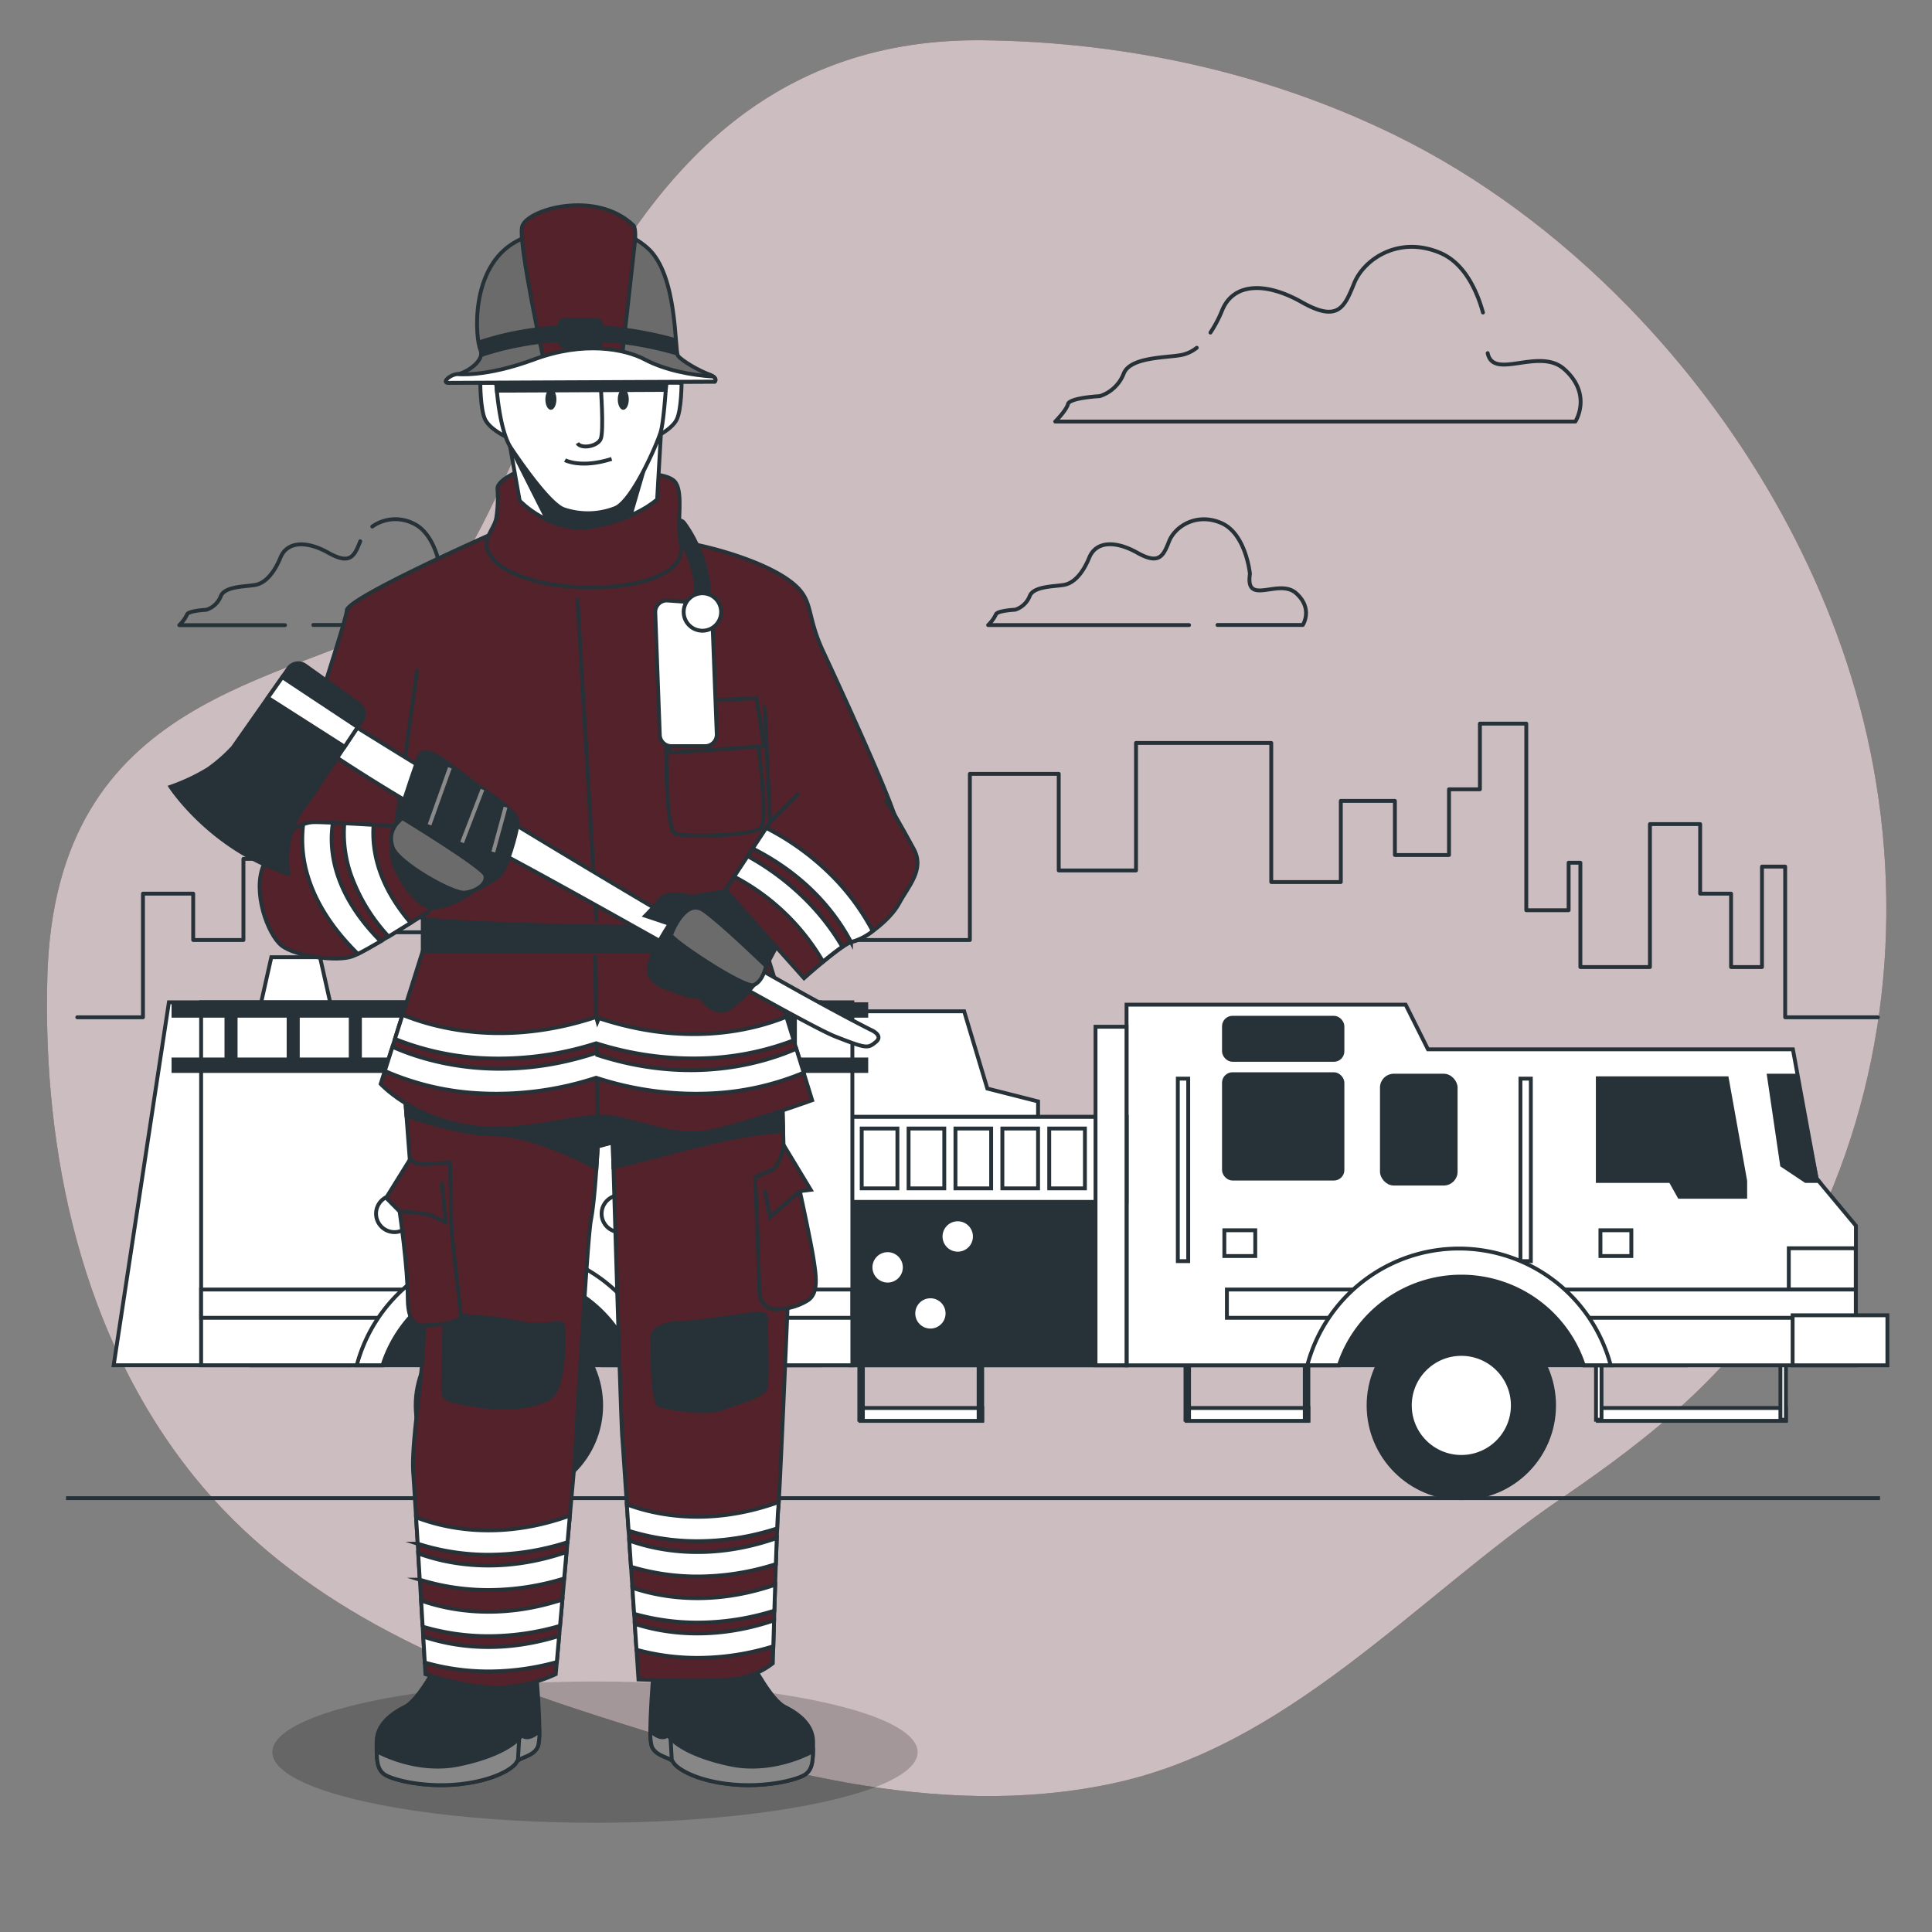 <svg xmlns="http://www.w3.org/2000/svg" viewBox="0 0 500 500"><rect x="0" y="0" width="500" height="500" fill="#808080" stroke="none"/><g id="freepik--background-simple--inject-62"><path d="M421.32,79.3C403.41,60.94,382.89,45.69,361.08,35,327.87,18.73,291.29,10.89,254.7,10.42,147.78,9.06,139.65,140.67,106.77,159s-92.45,20.46-94.51,93.66c-1.29,46,9,93.38,37.81,129.25,26.41,32.86,65.22,49.51,103.46,61.81,42.93,13.81,88.47,27.37,133.63,18,46.35-9.56,78.91-48,117-74,24-16.37,45.47-33.59,60.27-59.85q2.65-4.71,5-9.59c19.81-40.8,23.69-87.86,12.77-132C472.38,146.67,450.25,108.94,421.32,79.3Z" style="fill:#53222A"></path><path d="M421.32,79.3C403.41,60.94,382.89,45.69,361.08,35,327.87,18.73,291.29,10.89,254.7,10.42,147.78,9.06,139.65,140.67,106.77,159s-92.45,20.46-94.51,93.66c-1.29,46,9,93.38,37.81,129.25,26.41,32.86,65.22,49.51,103.46,61.81,42.93,13.81,88.47,27.37,133.63,18,46.35-9.56,78.91-48,117-74,24-16.37,45.47-33.59,60.27-59.85q2.65-4.71,5-9.59c19.81-40.8,23.69-87.86,12.77-132C472.38,146.67,450.25,108.94,421.32,79.3Z" style="fill:#fff;opacity:0.7"></path></g><g id="freepik--Clouds--inject-62"><path d="M309.72,90a9.23,9.23,0,0,1-3.7,1.81c-3.7.83-13.58.42-15.23,4.94a9.83,9.83,0,0,1-6.17,5.77s-7.82.41-8.23,2.05-3.3,4.53-3.3,4.53H407.7s4.52-7-2.89-13.58c-6.48-5.76-18.32,3-19.8-4.13" style="fill:none;stroke:#263238;stroke-linecap:round;stroke-linejoin:round"></path><path d="M383.79,80.88c-1.5-5.41-4.66-12.72-11.08-15.44C362,60.91,353,67.09,350.48,73.26s-4.12,10.29-13.58,4.94-17.7-4.94-20.59,2.06a31.94,31.94,0,0,1-3.05,5.81" style="fill:none;stroke:#263238;stroke-linecap:round;stroke-linejoin:round"></path><path d="M81.09,161.74h46.75s2.74-4.23-1.74-8.22-13.2,3.49-11.95-5c0,0-1-10.45-7.47-13.19a10.37,10.37,0,0,0-10.34.94" style="fill:none;stroke:#263238;stroke-linecap:round;stroke-linejoin:round"></path><path d="M93.23,140.08c-1.49,3.73-2.49,6.22-8.21,3s-10.71-3-12.45,1.24-4,6.47-6.23,7-8.21.25-9.21,3a5.94,5.94,0,0,1-3.73,3.49s-4.73.24-5,1.24a9.55,9.55,0,0,1-2,2.74H73.76" style="fill:none;stroke:#263238;stroke-linecap:round;stroke-linejoin:round"></path><path d="M315.09,161.74h22.08s2.74-4.23-1.74-8.22-13.2,3.49-11.95-5c0,0-1-10.45-7.47-13.19s-11.95,1-13.44,4.73-2.49,6.22-8.22,3-10.71-3-12.45,1.24-4,6.47-6.22,7-8.22.25-9.21,3a6,6,0,0,1-3.74,3.49s-4.73.24-5,1.24a9.55,9.55,0,0,1-2,2.74h52" style="fill:none;stroke:#263238;stroke-linecap:round;stroke-linejoin:round"></path></g><g id="freepik--Buildings--inject-62"><polyline points="20 263.27 37 263.27 37 231.27 50 231.27 50 243.27 63 243.27 63 222.27 93 222.27 93 241.27 120 241.27 120 216.27 142 216.27 142 240.27 163.87 240.27 163.87 187.27 177 187.27 177 209.27 188 209.27 188 178.27 215 178.27 215 243.27 251 243.27 251 200.27 274 200.27 274 225.27 294 225.27 294 192.27 329 192.27 329 228.27 347 228.27 347 207.27 361 207.27 361 221.27 375 221.27 375 204.27 383 204.27 383 187.27 395 187.27 395 235.56 405.96 235.56 405.96 223.27 409 223.27 409 250.27 427 250.27 427 213.27 440 213.27 440 231.27 448 231.27 448 250.27 456 250.27 456 224.27 462 224.27 462 263.27 486 263.27" style="fill:none;stroke:#263238;stroke-linecap:round;stroke-linejoin:round"></polyline></g><g id="freepik--Truck--inject-62"><polygon points="268.65 292.06 212.85 292.06 212.85 261.72 249.52 261.72 255.52 281.72 268.65 285.05 268.65 292.06" style="fill:#fff;stroke:#263238;stroke-miterlimit:10"></polygon><rect x="413.52" y="364.39" width="48.67" height="3.33" style="fill:#fff;stroke:#263238;stroke-miterlimit:10"></rect><rect x="413.05" y="349.97" width="1.42" height="17.46" style="fill:#fff;stroke:#263238;stroke-miterlimit:10"></rect><rect x="460.77" y="349.97" width="1.42" height="17.46" style="fill:#fff;stroke:#263238;stroke-miterlimit:10"></rect><rect x="222.69" y="364.39" width="31.5" height="3.33" style="fill:#fff;stroke:#263238;stroke-miterlimit:10"></rect><rect x="222.39" y="349.97" width="0.92" height="17.46" style="fill:#fff;stroke:#263238;stroke-miterlimit:10"></rect><rect x="253.27" y="349.97" width="0.92" height="17.46" style="fill:#fff;stroke:#263238;stroke-miterlimit:10"></rect><rect x="307.11" y="364.39" width="31.5" height="3.33" style="fill:#fff;stroke:#263238;stroke-miterlimit:10"></rect><rect x="306.8" y="349.97" width="0.92" height="17.46" style="fill:#fff;stroke:#263238;stroke-miterlimit:10"></rect><rect x="337.68" y="349.97" width="0.92" height="17.46" style="fill:#fff;stroke:#263238;stroke-miterlimit:10"></rect><polygon points="82.82 247.72 70.22 247.72 67.52 259.72 85.52 259.72 82.82 247.72" style="fill:#fff;stroke:#263238;stroke-miterlimit:10"></polygon><path d="M43.71,259.39,29.42,353.33h61.2a34.24,34.24,0,0,1,65.25,0h56.34V259.39Z" style="fill:#fff;stroke:#263238;stroke-miterlimit:10"></path><rect x="65.16" y="320.66" width="371.03" height="32.67" style="fill:#263238;stroke:#263238;stroke-miterlimit:10"></rect><path d="M470.13,305,464,271.57H369.56L363.77,260H291.55v93.34h55a33.33,33.33,0,0,1,63.34,0h70.42V317.22Z" style="fill:#fff;stroke:#263238;stroke-miterlimit:10"></path><polygon points="413.51 279.06 413.51 305.64 432.34 305.64 434.63 309.73 451.66 309.73 451.66 305.64 446.89 279.06 413.51 279.06" style="fill:#263238;stroke:#263238;stroke-miterlimit:10"></polygon><polygon points="470.13 304.96 464.82 278.38 457.79 278.38 461.2 301.55 467.33 305.64 470.69 305.64 470.13 304.96" style="fill:#263238;stroke:#263238;stroke-miterlimit:10"></polygon><rect x="357.64" y="278.38" width="19.08" height="27.93" rx="3.07" style="fill:#263238;stroke:#263238;stroke-miterlimit:10"></rect><rect x="316.76" y="263.39" width="30.66" height="10.9" rx="2.21" style="fill:#263238;stroke:#263238;stroke-miterlimit:10"></rect><rect x="316.76" y="278" width="30.66" height="27.02" rx="2.21" style="fill:#263238;stroke:#263238;stroke-miterlimit:10"></rect><rect x="304.82" y="279.15" width="2.69" height="47.23" style="fill:#fff;stroke:#263238;stroke-miterlimit:10"></rect><rect x="393.49" y="279.15" width="2.69" height="47.23" style="fill:#fff;stroke:#263238;stroke-miterlimit:10"></rect><rect x="414.19" y="318.39" width="8" height="6.67" style="fill:#fff;stroke:#263238;stroke-miterlimit:10"></rect><rect x="316.86" y="318.39" width="8" height="6.67" style="fill:#fff;stroke:#263238;stroke-miterlimit:10"></rect><rect x="462.94" y="323.05" width="17.33" height="10.67" style="fill:#fff;stroke:#263238;stroke-miterlimit:10"></rect><circle cx="378.19" cy="363.72" r="24" style="fill:#263238;stroke:#263238;stroke-miterlimit:10"></circle><circle cx="378.19" cy="363.72" r="13.33" style="fill:#fff;stroke:#263238;stroke-miterlimit:10"></circle><path d="M402.59,341.05h77.69v-7.33h-87.6A33.52,33.52,0,0,1,402.59,341.05Z" style="fill:#fff;stroke:#263238;stroke-miterlimit:10"></path><path d="M317.52,333.72v7.33h36.27a33.52,33.52,0,0,1,9.91-7.33Z" style="fill:#fff;stroke:#263238;stroke-miterlimit:10"></path><rect x="463.93" y="340.39" width="24.53" height="12.95" style="fill:#fff;stroke:#263238;stroke-miterlimit:10"></rect><rect x="220.19" y="289.05" width="71.36" height="64.28" style="fill:#263238;stroke:#263238;stroke-miterlimit:10"></rect><rect x="220.19" y="289.05" width="71.36" height="22" style="fill:#fff;stroke:#263238;stroke-miterlimit:10"></rect><rect x="283.52" y="265.72" width="8.02" height="87.61" style="fill:#fff;stroke:#263238;stroke-miterlimit:10"></rect><circle cx="131.58" cy="363.72" r="24" style="fill:#263238;stroke:#263238;stroke-miterlimit:10"></circle><path d="M52.05,259.39v93.94H99a34.24,34.24,0,0,1,65.25,0h56.34V259.39Z" style="fill:#fff;stroke:#263238;stroke-miterlimit:10"></path><path d="M52.05,333.72v7.33h53.89a34.44,34.44,0,0,1,9.15-7.33Z" style="fill:#fff;stroke:#263238;stroke-miterlimit:10"></path><path d="M220.55,333.72H148.08a34.44,34.44,0,0,1,9.15,7.33h63.32Z" style="fill:#fff;stroke:#263238;stroke-miterlimit:10"></path><circle cx="131.58" cy="363.72" r="13.33" style="fill:#fff;stroke:#263238;stroke-miterlimit:10"></circle><rect x="44.9" y="259.89" width="179.29" height="2.98" style="fill:#263238;stroke:#263238;stroke-miterlimit:10"></rect><rect x="44.9" y="274.19" width="179.29" height="2.98" style="fill:#263238;stroke:#263238;stroke-miterlimit:10"></rect><rect x="58.6" y="259.89" width="2.38" height="14.89" style="fill:#263238;stroke:#263238;stroke-miterlimit:10"></rect><rect x="74.69" y="259.89" width="2.38" height="14.89" style="fill:#263238;stroke:#263238;stroke-miterlimit:10"></rect><rect x="90.77" y="259.89" width="2.38" height="14.89" style="fill:#263238;stroke:#263238;stroke-miterlimit:10"></rect><rect x="106.85" y="259.89" width="2.38" height="14.89" style="fill:#263238;stroke:#263238;stroke-miterlimit:10"></rect><rect x="122.93" y="259.89" width="2.38" height="14.89" style="fill:#263238;stroke:#263238;stroke-miterlimit:10"></rect><rect x="139.02" y="259.89" width="2.38" height="14.89" style="fill:#263238;stroke:#263238;stroke-miterlimit:10"></rect><rect x="155.1" y="259.89" width="2.38" height="14.89" style="fill:#263238;stroke:#263238;stroke-miterlimit:10"></rect><rect x="171.18" y="259.89" width="2.38" height="14.89" style="fill:#263238;stroke:#263238;stroke-miterlimit:10"></rect><rect x="187.27" y="259.89" width="2.38" height="14.89" style="fill:#263238;stroke:#263238;stroke-miterlimit:10"></rect><rect x="203.35" y="259.89" width="2.38" height="14.89" style="fill:#263238;stroke:#263238;stroke-miterlimit:10"></rect><circle cx="102.09" cy="314.1" r="4.77" style="fill:#fff;stroke:#263238;stroke-miterlimit:10"></circle><circle cx="160.46" cy="314.1" r="4.77" style="fill:#fff;stroke:#263238;stroke-miterlimit:10"></circle><rect x="223.01" y="292.06" width="9.24" height="15.49" style="fill:#fff;stroke:#263238;stroke-miterlimit:10"></rect><rect x="235.14" y="292.06" width="9.24" height="15.49" style="fill:#fff;stroke:#263238;stroke-miterlimit:10"></rect><rect x="247.27" y="292.06" width="9.24" height="15.49" style="fill:#fff;stroke:#263238;stroke-miterlimit:10"></rect><rect x="259.41" y="292.06" width="9.24" height="15.49" style="fill:#fff;stroke:#263238;stroke-miterlimit:10"></rect><rect x="271.54" y="292.06" width="9.24" height="15.49" style="fill:#fff;stroke:#263238;stroke-miterlimit:10"></rect><path d="M234.15,328a4.43,4.43,0,1,0-4.42,4.42A4.42,4.42,0,0,0,234.15,328Z" style="fill:#fff;stroke:#263238;stroke-miterlimit:10"></path><path d="M252.29,320a4.43,4.43,0,1,0-4.42,4.43A4.42,4.42,0,0,0,252.29,320Z" style="fill:#fff;stroke:#263238;stroke-miterlimit:10"></path><circle cx="240.79" cy="339.91" r="4.42" style="fill:#fff;stroke:#263238;stroke-miterlimit:10"></circle><path d="M170.84,353.33a40.61,40.61,0,0,0-78.51,0H99a34.24,34.24,0,0,1,65.25,0Z" style="fill:#fff;stroke:#263238;stroke-miterlimit:10"></path><path d="M416.84,353.33a40.61,40.61,0,0,0-78.51,0h8.19a33.33,33.33,0,0,1,63.34,0Z" style="fill:#fff;stroke:#263238;stroke-miterlimit:10"></path></g><g id="freepik--Floor--inject-62"><line x1="17.09" y1="387.72" x2="486.55" y2="387.72" style="fill:none;stroke:#263238;stroke-miterlimit:10"></line></g><g id="freepik--Character--inject-62"><ellipse cx="153.98" cy="453.45" rx="83.51" ry="18.28" style="opacity:0.2"></ellipse><path d="M113.27,430.46s-4.92,9.48-8.43,11.24-7.37,4.57-7.37,9.13,0,7,2.11,8.43,10.53,3.51,19.66,2.46,13.69-4.22,14.4-5.62,4.56-1.41,5.61-4.22-.7-21.77-.7-21.77Z" style="fill:#263238;stroke:#263238;stroke-miterlimit:10"></path><path d="M133.64,456.1c.7-1.41,4.56-1.41,5.61-4.22a14.4,14.4,0,0,0,.34-3.94c-3,2.88-4.55,1.13-4.55,1.13s-2.76,4.74-16.11,7.55c-9.4,2-18.15-1.62-21.44-3.41.06,3.07.38,4.91,2.09,6.05,2.1,1.4,10.53,3.51,19.66,2.46S132.93,457.5,133.64,456.1Z" style="fill:#878787;stroke:#263238;stroke-miterlimit:10"></path><line x1="134.03" y1="455.71" x2="134.72" y2="443.59" style="fill:#fff;stroke:#263238;stroke-miterlimit:10"></line><path d="M194.63,430.46s4.92,9.48,8.43,11.24,7.37,4.57,7.37,9.13,0,7-2.1,8.43-10.54,3.51-19.67,2.46S175,457.5,174.27,456.1s-4.57-1.41-5.62-4.22.7-21.77.7-21.77Z" style="fill:#263238;stroke:#263238;stroke-miterlimit:10"></path><path d="M174.27,456.1c-.71-1.41-4.57-1.41-5.62-4.22a14.82,14.82,0,0,1-.34-3.94c3,2.88,4.55,1.13,4.55,1.13s2.76,4.74,16.11,7.55c9.41,2,18.15-1.62,21.44-3.41-.06,3.07-.38,4.91-2.08,6.05-2.11,1.4-10.54,3.51-19.67,2.46S175,457.5,174.27,456.1Z" style="fill:#878787;stroke:#263238;stroke-miterlimit:10"></path><line x1="173.87" y1="455.71" x2="173.19" y2="443.59" style="fill:#fff;stroke:#263238;stroke-miterlimit:10"></line><path d="M104.84,284s3.16,43.19,4.57,54.78-3.16,32.65-2.46,42.49,3.16,52,3.16,52,10.53,3.51,18.61,3.51a37.9,37.9,0,0,0,15.1-3.51l4.92-55.12s3.16-57.24,4.21-62.51,1.75-19,1.75-19l3.87-1.05s2.1,71.63,2.46,76.19,4.21,62.86,4.21,62.86,16.85.7,23.88,0A20,20,0,0,0,200,430.46s1.05-37.22,1.41-40,2.45-53,2.45-53l-1.4-53s-56.18-.7-65.66-2.11-32.66-4.21-32.66-4.21Z" style="fill:#53222A;stroke:#263238;stroke-miterlimit:10"></path><path d="M195.09,293.52c2.59-.37,5.18-.64,7.59-.84l-.22-8.29s-56.18-.7-65.66-2.11-32.66-4.21-32.66-4.21l.7,6s.13,1.79.35,4.73c6.7,2.18,16,4.75,22.48,4.75,9.85,0,23.49,7,26.69,8.75.22-3.18.34-5.59.34-5.59l3.87-1.05s.07,2.41.19,6.36c1.44-.31,3.42-.77,6.13-1.45C173.31,298.44,185.25,294.93,195.09,293.52Z" style="fill:#263238;stroke:#263238;stroke-miterlimit:10"></path><path d="M119.24,340.57a88.33,88.33,0,0,1,15.1,1.76c9.13,1.75,11.59-2.11,11.59,2.46s-.35,14-3.16,16.5-11.24,3.86-19.32,2.46-8.77-1.41-8.77-4.57.35-15.8.35-17.55S119.24,340.57,119.24,340.57Z" style="fill:#263238;stroke:#263238;stroke-miterlimit:10"></path><path d="M106.25,299.84s.7,1.41,3.16,1.41,7-.35,7-.35.35,8.07.35,14,2.46,23.18,2.46,25.63-9.83,2.46-9.83,2.46-3.86,1.05-3.86-7-2.11-22.47-2.11-22.47L99.93,310Z" style="fill:#53222A;stroke:#263238;stroke-miterlimit:10"></path><path d="M202.81,296.33s-.7,5.62-3.51,6.67a21.5,21.5,0,0,0-3.86,1.76s1.05,25.28,1.05,28.79,1.76,5.27,4.21,5.27a15.37,15.37,0,0,0,8.08-2.11c3.16-1.75,2.46-6.32,1.76-10.88S207,308.27,207,308.27l2.81-.35Z" style="fill:#53222A;stroke:#263238;stroke-miterlimit:10"></path><path d="M193.68,340.22s-13.69,2.11-17.56,2.11-7.72,1.75-7.37,4.21-.35,16.51,2.11,17.21,11.58,2.46,16.15.7,10.88-3.16,11.24-5.62,0-16.85,0-17.91S195.79,339.87,193.68,340.22Z" style="fill:#263238;stroke:#263238;stroke-miterlimit:10"></path><path d="M109.41,246.12,98.52,280.53s7.73,8.43,22.12,10.88,27.74-2.8,35.47-2.45,17.91,6,27.74,3.86,26.33-8.08,26.33-8.08l-11.93-38.62Z" style="fill:#53222A;stroke:#263238;stroke-miterlimit:10"></path><line x1="154" y1="247.17" x2="154.7" y2="288.96" style="fill:none;stroke:#263238;stroke-miterlimit:10"></line><rect x="109.41" y="236.64" width="88.84" height="9.48" style="fill:#263238;stroke:#263238;stroke-miterlimit:10"></rect><path d="M127,138.32S89.74,154.82,89.74,158s-20,60.75-19.31,70.23,2.46,13,12.64,14,21.77-6.68,23.18-7.73a24.68,24.68,0,0,0,3.16-3.16s-2.11,5.27,0,6.32,42.13,2.46,61.1,2.11,27-1.76,29.49-3.86,3.86-6.68,3.86-6.68,23.88-1.75,27.74-4.91,2.81-5.62-.7-15.1-13-30.2-17.91-40.73-1.75-13.7-9.83-19-23.88-9.48-32.3-9.84S137.15,135.86,127,138.32Z" style="fill:#53222A;stroke:#263238;stroke-miterlimit:10"></path><path d="M172.45,185.24s-.65,29.56,2.3,30.54,19.45.39,22-1.31-1.31-27.58-1.31-27.58Z" style="fill:#53222A;stroke:#263238;stroke-miterlimit:10"></path><polygon points="195.76 180.65 171.79 181.96 173.44 194.77 197.74 193.12 195.76 180.65" style="fill:#53222A;stroke:#263238;stroke-miterlimit:10"></polygon><line x1="102.39" y1="213.81" x2="108" y2="173.08" style="fill:#fff;stroke:#263238;stroke-miterlimit:10"></line><path d="M102.39,213.81s-17.21-1.05-21.07-1.05-9.83,3.86-13,10.89,1,18.25,4.56,21.06,14.4,4.22,18.26,2.81,16.85-9.83,19.31-11.23-1-4.92-1-4.92S103.09,218,102.39,213.81Z" style="fill:#53222A;stroke:#263238;stroke-miterlimit:10"></path><line x1="149.44" y1="154.82" x2="154.35" y2="238.74" style="fill:none;stroke:#263238;stroke-miterlimit:10"></line><path d="M169.58,158.51l1.17,31.7a3,3,0,0,0,3,2.89h8.75a3,3,0,0,0,3-3.11l-1.19-31.08a3,3,0,0,0-2.78-2.87l-8.74-.63A3,3,0,0,0,169.58,158.51Z" style="fill:#fff;stroke:#263238;stroke-miterlimit:10"></path><path d="M89.39,186.43s95.16,59.34,135.89,80.05c0,0,3.51,1.41,1.41,3.16s-2.46,1.76-10.54-1.4S151.9,232.42,127,219.43A445.59,445.59,0,0,1,83.78,193.8Z" style="fill:#fff;stroke:#263238;stroke-miterlimit:10"></path><path d="M92.92,182.21,79,172.24a3.12,3.12,0,0,0-4.37.74L60.26,193.45a40.36,40.36,0,0,1-6.43,5.62,51,51,0,0,1-9.69,4.56s10.49,16.15,30.48,22.47a23.78,23.78,0,0,1,5.35-19L93.7,186.47A3.12,3.12,0,0,0,92.92,182.21Z" style="fill:#263238;stroke:#263238;stroke-miterlimit:10"></path><polygon points="69.32 180.58 89.19 193.26 92.57 188.18 73.07 175.26 69.32 180.58" style="fill:#fff;stroke:#263238;stroke-miterlimit:10"></polygon><path d="M103.44,313.54s6.67.35,8.08,1,3.86,1.76,3.86,1.76l-1.06-10.54" style="fill:none;stroke:#263238;stroke-miterlimit:10"></path><polyline points="207.02 308.27 199.3 314.94 197.89 307.92" style="fill:none;stroke:#263238;stroke-miterlimit:10"></polyline><path d="M189.47,230.32l-10.54,1.75s-6-1.75-8.07.7S167,237,167,237l6.32,2.11s-6.67,9.83-5.26,13,5.26,3.86,5.26,3.86l2.81,1.05a16.59,16.59,0,0,0,5.27,1.06s2.46,3.86,5.62,3.51,9.48-8.08,10.18-9.48,3.51-6.67,3.51-6.67Z" style="fill:#263238;stroke:#263238;stroke-miterlimit:10"></path><path d="M198.25,250s-11.59-11.24-16.16-14.4-8.07,5.27-8.42,6.32,19,14,21.42,13S198.25,250,198.25,250Z" style="fill:#6b6b6b;stroke:#263238;stroke-miterlimit:10"></path><path d="M229.15,206.79s4.56,7.73,7.37,13-1.41,9.48-3.86,14.05-9.48,9.48-11.94,9.83-12.64,9.48-12.64,9.48l-20.37-22.82,11.59-17.56-1.41-30.2" style="fill:#53222A;stroke:#263238;stroke-miterlimit:10"></path><line x1="199.3" y1="212.76" x2="206.67" y2="205.39" style="fill:none;stroke:#263238;stroke-miterlimit:10"></line><path d="M108.35,195.91s-4.21,11.93-4.56,14-3.51,8.78-2.11,13,6.32,12.64,11.24,11.94,9.48-4.21,9.48-4.21,6-2.81,7.37-4.57,3.87-9.83,4.22-13-7.73-7.72-13.35-11.94S110.11,192.39,108.35,195.91Z" style="fill:#263238;stroke:#263238;stroke-miterlimit:10"></path><path d="M104.14,211.71s20.72,12.64,21.42,14.74-2.11,4.22-5.27,4.57-17.2-7.73-18.61-11.59S102.39,213.11,104.14,211.71Z" style="fill:#6b6b6b;stroke:#263238;stroke-miterlimit:10"></path><line x1="116.43" y1="198.71" x2="111.16" y2="213.46" style="fill:none;stroke:#8a8a8a;stroke-miterlimit:10"></line><line x1="124.86" y1="204.33" x2="119.59" y2="218.03" style="fill:none;stroke:#8a8a8a;stroke-miterlimit:10"></line><line x1="130.83" y1="208.9" x2="127.67" y2="220.49" style="fill:none;stroke:#8a8a8a;stroke-miterlimit:10"></line><path d="M134.14,122s-5.4,2.22-5.4,4.44a33.2,33.2,0,0,1-.31,7.63c-.64,3.49-5.09,6.35-.32,11.12s16.83,7.62,29.54,6.67,17.79-5.09,18.43-8.26-.32-2.86-.32-7.31.63-9.21-.95-11.44-7.63-2.22-7.63-2.22S151,117.82,134.14,122Z" style="fill:#53222A;stroke:#263238;stroke-miterlimit:10"></path><path d="M131,109.87l3.49,19.7s7.94,8.58,19.06,6.67,16.52-7,16.52-7l1-17.47Z" style="fill:#fff;stroke:#263238;stroke-miterlimit:10"></path><path d="M141.63,134.54a20.05,20.05,0,0,0,11.89,1.7,41.33,41.33,0,0,0,9.66-2.85l4.84-16.6-35.78-.88Z" style="fill:#263238;stroke:#263238;stroke-miterlimit:10"></path><path d="M176.39,99.07s0,7-1.27,9.53-5.4,4.45-5.4,4.45l2.54-14Z" style="fill:#fff;stroke:#263238;stroke-miterlimit:10"></path><path d="M124.3,99.07s0,7,1.27,9.53,5.4,4.45,5.4,4.45l-2.54-14Z" style="fill:#fff;stroke:#263238;stroke-miterlimit:10"></path><path d="M128.43,99.07s.63,12.07,3.81,16.84,10.16,14.61,13.66,15.88a19.39,19.39,0,0,0,13.34-.31c4.45-1.91,10.8-16.52,11.75-19.7s1.59-15.25,1.59-15.25l-44.15.32Z" style="fill:#fff;stroke:#263238;stroke-miterlimit:10"></path><path d="M172.53,97.44c-.86-.27-1.71-.57-2.53-.89l-36.7.26c-1.77.53-3.4.93-4.87,1.24v1s0,.8.15,2.06l43.72-.21C172.41,99.47,172.48,98.23,172.53,97.44Z" style="fill:#263238;stroke:#263238;stroke-miterlimit:10"></path><path d="M155.43,99.39s.95,12.39,0,14.3-5.08,2.54-6,1" style="fill:none;stroke:#263238;stroke-miterlimit:10"></path><path d="M146.22,119.09s4.13,2.22,12.07-.32" style="fill:none;stroke:#263238;stroke-miterlimit:10"></path><path d="M144,103.36c0,1.49-.64,2.7-1.43,2.7s-1.43-1.21-1.43-2.7.64-2.7,1.43-2.7S144,101.87,144,103.36Z" style="fill:#263238"></path><path d="M162.73,103.36c0,1.49-.64,2.7-1.43,2.7s-1.42-1.21-1.42-2.7.64-2.7,1.42-2.7S162.73,101.87,162.73,103.36Z" style="fill:#263238"></path><path d="M116,99.07,185,98.76s.95-1-1.59-1.91-7-3.5-7.94-4.77,0-21-7.94-27.95-21.92-8.26-34-1.59-10.48,25.1-9.21,28-3.82,6-6,6.35S114.45,99.07,116,99.07Z" style="fill:#6b6b6b;stroke:#263238;stroke-miterlimit:10"></path><path d="M140.81,93.67s-6.67-30.49-5.71-34.94,19.06-9.85,28.91-.32c0,0,.63,1,.31,4.13s-3.49,31.13-3.49,31.13Z" style="fill:#53222A;stroke:#263238;stroke-miterlimit:10"></path><path d="M116,99.07,185,98.76s.58-.59-.39-1.31c-5.65-.35-12.44-1.62-17.72-4.41S151,88.27,138.27,93s-20,3.81-20,3.81C116,97.17,114.45,99.07,116,99.07Z" style="fill:#fff;stroke:#263238;stroke-miterlimit:10"></path><path d="M123.74,88.16a10.07,10.07,0,0,0,.56,2.34,2.46,2.46,0,0,1,0,2c7.84-2.72,27.11-7.55,51.14-.44a21.79,21.79,0,0,1-.55-4.54C151.17,80.93,132.38,85.24,123.74,88.16Z" style="fill:#263238"></path><rect x="144.31" y="82.24" width="11.75" height="7.94" rx="1.81" style="fill:#263238"></rect><path d="M177.43,135a2.07,2.07,0,0,0-1.63-.82c0,.7,0,1.4,0,2.1a24.47,24.47,0,0,0,.5,4.81c1.83,3.44,4,9,3.18,14.68a2.11,2.11,0,0,0,1.78,2.39,1.56,1.56,0,0,0,.31,0,2.11,2.11,0,0,0,2.08-1.8C185.22,145.32,177.75,135.38,177.43,135Z" style="fill:#263238"></path><circle cx="181.78" cy="158.38" r="4.85" style="fill:#fff;stroke:#263238;stroke-miterlimit:10"></circle><path d="M144.93,420.77l.61-6.8c-16.36,5.36-29.34,2.8-36.55.25.14,2.37.27,4.65.4,6.76a59.85,59.85,0,0,0,17.11,2.46A66.29,66.29,0,0,0,144.93,420.77Z" style="fill:#fff;stroke:#263238;stroke-miterlimit:10"></path><path d="M146,408.51l.61-6.85c-17.46,6-31.19,3-38.38.36.13,2.25.27,4.53.4,6.8a59.86,59.86,0,0,0,17.84,2.68A66.76,66.76,0,0,0,146,408.51Z" style="fill:#fff;stroke:#263238;stroke-miterlimit:10"></path><path d="M144.1,430.14l.6-6.77c-15.57,4.87-28,2.6-35.16.17.16,2.72.3,5,.39,6.72a59.94,59.94,0,0,0,16.57,2.31A66.3,66.3,0,0,0,144.1,430.14Z" style="fill:#fff;stroke:#263238;stroke-miterlimit:10"></path><path d="M126.5,402.37a67.22,67.22,0,0,0,20.37-3.25l.61-6.88c-18.34,6.61-32.66,3.2-39.8.43.14,2.15.28,4.46.42,6.84A59.75,59.75,0,0,0,126.5,402.37Z" style="fill:#fff;stroke:#263238;stroke-miterlimit:10"></path><path d="M201.53,388.73c-17.94,6.46-32,3.33-39.31.61.15,2.18.3,4.47.46,6.82a59.59,59.59,0,0,0,17.9,2.7,67.12,67.12,0,0,0,20.55-3.31c.11-2.67.21-4.56.28-5.12C201.44,390.19,201.48,389.6,201.53,388.73Z" style="fill:#fff;stroke:#263238;stroke-miterlimit:10"></path><path d="M162.85,398.7c.15,2.24.3,4.52.45,6.78A59.75,59.75,0,0,0,180.58,408a67,67,0,0,0,20.21-3.21c.08-2.42.17-4.72.24-6.75C183.83,404.08,170.21,401.33,162.85,398.7Z" style="fill:#fff;stroke:#263238;stroke-miterlimit:10"></path><path d="M163.66,410.92c.16,2.32.31,4.59.45,6.74a60.12,60.12,0,0,0,16.47,2.27,66.77,66.77,0,0,0,19.82-3.09c.07-2.16.14-4.45.22-6.72C184.22,415.76,171.13,413.44,163.66,410.92Z" style="fill:#fff;stroke:#263238;stroke-miterlimit:10"></path><path d="M200.13,426.06c.05-1.84.12-4.16.2-6.71-15.81,5.36-28.53,3.33-36.05.9.17,2.47.32,4.74.45,6.71a59.85,59.85,0,0,0,15.85,2.1A66.64,66.64,0,0,0,200.13,426.06Z" style="fill:#fff;stroke:#263238;stroke-miterlimit:10"></path><path d="M185.88,282.86A70.25,70.25,0,0,0,208,277.6l-1.92-6.19c-8.5,3.74-27.35,9.5-51.54,1.6l-.09-.58c-25.33,8.41-44.86,2.08-52.87-1.52l-2,6.25a69.69,69.69,0,0,0,23.12,5.7,82.86,82.86,0,0,0,31.58-3.94A82.93,82.93,0,0,0,185.88,282.86Z" style="fill:#fff;stroke:#263238;stroke-miterlimit:10"></path><path d="M102.21,268.88a70.62,70.62,0,0,0,21.19,4.88A82.66,82.66,0,0,0,154.29,270a82.7,82.7,0,0,0,30.89,3.73,71.14,71.14,0,0,0,20.22-4.5l-1.88-6.09c-8.91,3.6-26.09,7.8-48.53.36l-.37.89-.34-1.19c-23.36,7.74-41.34,3-50.11-.56Z" style="fill:#fff;stroke:#263238;stroke-miterlimit:10"></path><path d="M86.16,212.92c-2.12-.1-3.89-.16-4.84-.16a8.32,8.32,0,0,0-2.86.58,32.59,32.59,0,0,0,1.43,14.15c1.91,5.87,5.72,12.49,12.73,19.38,1.55-.75,3.66-2,5.9-3.27C86,231,85.1,219.61,86.16,212.92Z" style="fill:#fff;stroke:#263238;stroke-miterlimit:10"></path><path d="M96.69,213.48c-2.32-.14-5-.29-7.59-.42a32.81,32.81,0,0,0,1.56,12.88,46.21,46.21,0,0,0,9.9,16.43c2-1.22,4-2.47,5.74-3.53C97.64,228.77,96.2,219.67,96.69,213.48Z" style="fill:#fff;stroke:#263238;stroke-miterlimit:10"></path><path d="M215.61,226.93a67.1,67.1,0,0,0-17.31-12.66l-3.51,5.32c14.3,7.21,21.74,17.17,25.45,24.21a3.05,3.05,0,0,1,.48-.14,14.84,14.84,0,0,0,5.14-2.71A59.79,59.79,0,0,0,215.61,226.93Z" style="fill:#fff;stroke:#263238;stroke-miterlimit:10"></path><path d="M193.49,221.56l-3.5,5.31a57.23,57.23,0,0,1,23,22c1.69-1.4,3.53-2.84,5-3.86a60.43,60.43,0,0,0-9-11.73A66.84,66.84,0,0,0,193.49,221.56Z" style="fill:#fff;stroke:#263238;stroke-miterlimit:10"></path></g></svg>